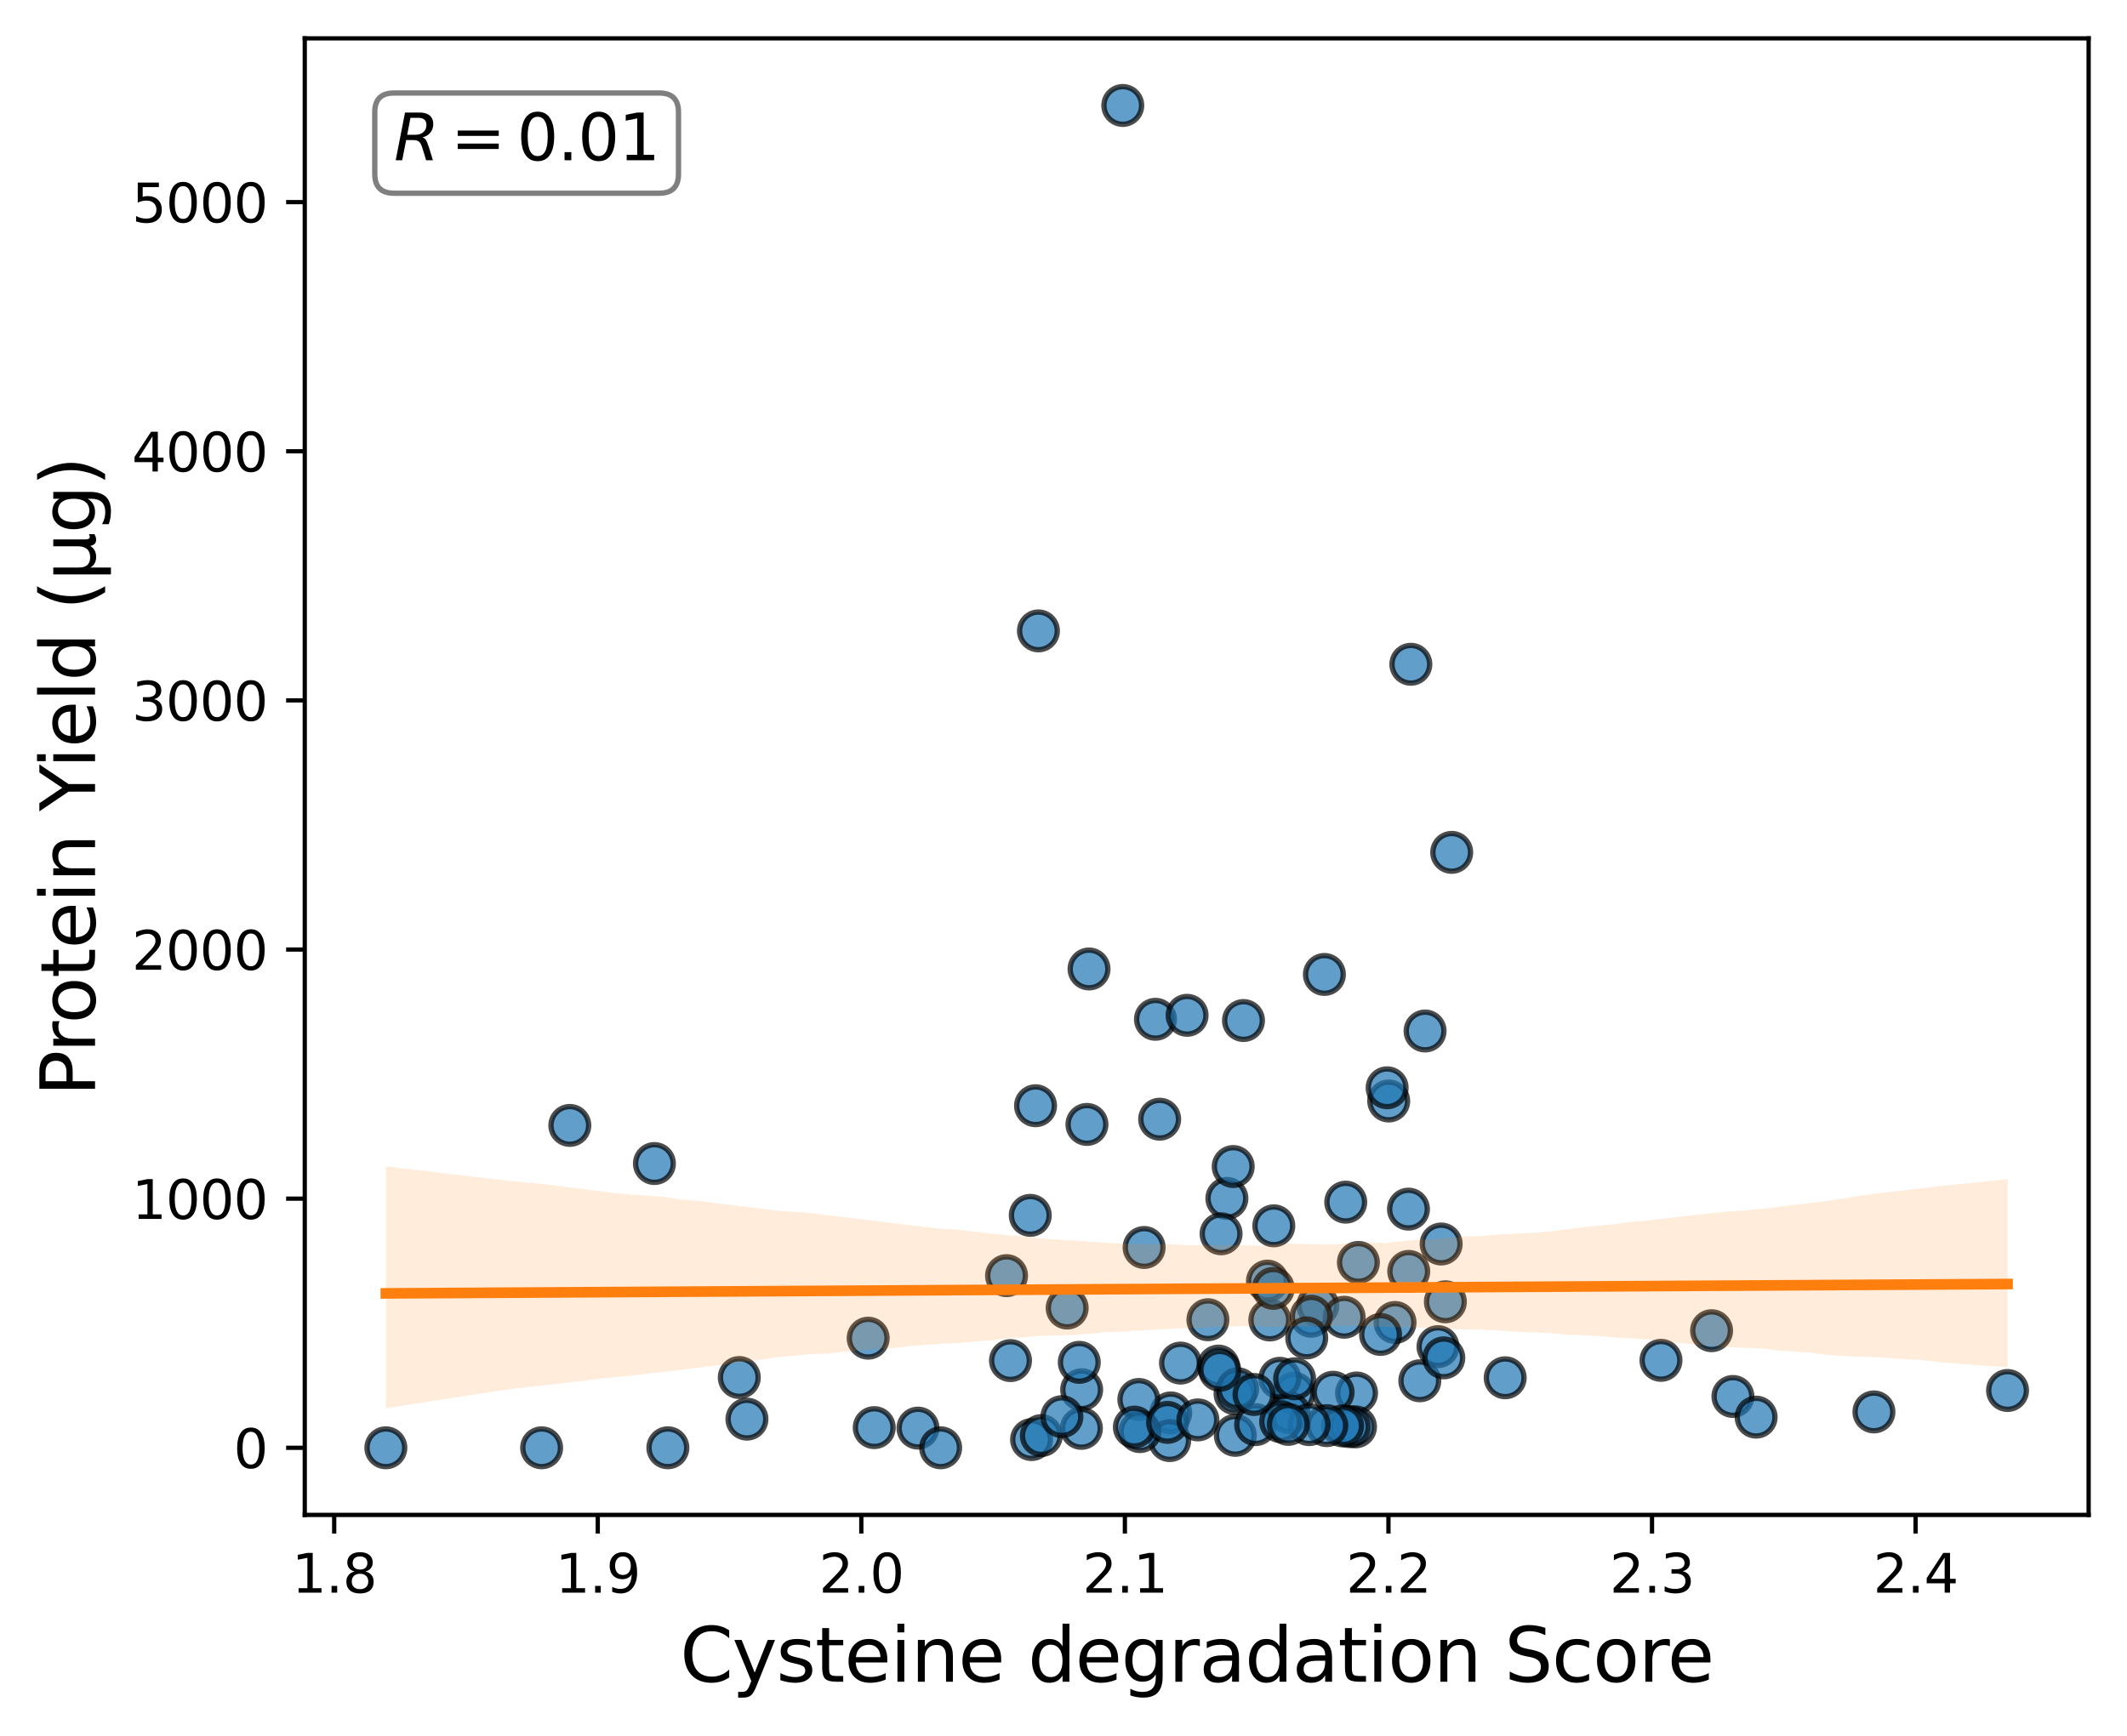 <?xml version="1.0" encoding="utf-8" standalone="no"?>
<!DOCTYPE svg PUBLIC "-//W3C//DTD SVG 1.1//EN"
  "http://www.w3.org/Graphics/SVG/1.1/DTD/svg11.dtd">
<svg xmlns:xlink="http://www.w3.org/1999/xlink" width="399.199pt" height="325.827pt" viewBox="0 0 399.199 325.827" xmlns="http://www.w3.org/2000/svg" version="1.1">
 <defs>
  <style type="text/css">*{stroke-linejoin: round; stroke-linecap: butt}</style>
 </defs>
 <g id="figure_1">
  <g id="patch_1">
   <path d="M 0 325.827 
L 399.199 325.827 
L 399.199 0 
L 0 0 
z
" style="fill: #ffffff"/>
  </g>
  <g id="axes_1">
   <g id="patch_2">
    <path d="M 57.199 284.4 
L 391.999 284.4 
L 391.999 7.2 
L 57.199 7.2 
z
" style="fill: #ffffff"/>
   </g>
   <g id="PathCollection_1">
    <defs>
     <path id="m99f995ecbc" d="M 0 3.536 
C 0.938 3.536 1.837 3.163 2.5 2.5 
C 3.163 1.837 3.536 0.938 3.536 0 
C 3.536 -0.938 3.163 -1.837 2.5 -2.5 
C 1.837 -3.163 0.938 -3.536 0 -3.536 
C -0.938 -3.536 -1.837 -3.163 -2.5 -2.5 
C -3.163 -1.837 -3.536 -0.938 -3.536 0 
C -3.536 0.938 -3.163 1.837 -2.5 2.5 
C -1.837 3.163 -0.938 3.536 0 3.536 
z
" style="stroke: #000000; stroke-opacity: 0.7"/>
    </defs>
    <g clip-path="url(#p0e38a56683)">
     <use xlink:href="#m99f995ecbc" x="188.91" y="239.482" style="fill: #1f77b4; fill-opacity: 0.7; stroke: #000000; stroke-opacity: 0.7"/>
     <use xlink:href="#m99f995ecbc" x="231.797" y="261.651" style="fill: #1f77b4; fill-opacity: 0.7; stroke: #000000; stroke-opacity: 0.7"/>
     <use xlink:href="#m99f995ecbc" x="264.395" y="238.686" style="fill: #1f77b4; fill-opacity: 0.7; stroke: #000000; stroke-opacity: 0.7"/>
     <use xlink:href="#m99f995ecbc" x="325.238" y="262.165" style="fill: #1f77b4; fill-opacity: 0.7; stroke: #000000; stroke-opacity: 0.7"/>
     <use xlink:href="#m99f995ecbc" x="261.822" y="248.274" style="fill: #1f77b4; fill-opacity: 0.7; stroke: #000000; stroke-opacity: 0.7"/>
     <use xlink:href="#m99f995ecbc" x="252.572" y="225.684" style="fill: #1f77b4; fill-opacity: 0.7; stroke: #000000; stroke-opacity: 0.7"/>
     <use xlink:href="#m99f995ecbc" x="266.472" y="259.219" style="fill: #1f77b4; fill-opacity: 0.7; stroke: #000000; stroke-opacity: 0.7"/>
     <use xlink:href="#m99f995ecbc" x="264.345" y="226.994" style="fill: #1f77b4; fill-opacity: 0.7; stroke: #000000; stroke-opacity: 0.7"/>
     <use xlink:href="#m99f995ecbc" x="282.499" y="258.657" style="fill: #1f77b4; fill-opacity: 0.7; stroke: #000000; stroke-opacity: 0.7"/>
     <use xlink:href="#m99f995ecbc" x="200.287" y="245.562" style="fill: #1f77b4; fill-opacity: 0.7; stroke: #000000; stroke-opacity: 0.7"/>
     <use xlink:href="#m99f995ecbc" x="242.877" y="261.557" style="fill: #1f77b4; fill-opacity: 0.7; stroke: #000000; stroke-opacity: 0.7"/>
     <use xlink:href="#m99f995ecbc" x="351.702" y="265.065" style="fill: #1f77b4; fill-opacity: 0.7; stroke: #000000; stroke-opacity: 0.7"/>
     <use xlink:href="#m99f995ecbc" x="122.823" y="218.435" style="fill: #1f77b4; fill-opacity: 0.7; stroke: #000000; stroke-opacity: 0.7"/>
     <use xlink:href="#m99f995ecbc" x="239.068" y="230.127" style="fill: #1f77b4; fill-opacity: 0.7; stroke: #000000; stroke-opacity: 0.7"/>
     <use xlink:href="#m99f995ecbc" x="203.008" y="260.902" style="fill: #1f77b4; fill-opacity: 0.7; stroke: #000000; stroke-opacity: 0.7"/>
     <use xlink:href="#m99f995ecbc" x="238.326" y="247.807" style="fill: #1f77b4; fill-opacity: 0.7; stroke: #000000; stroke-opacity: 0.7"/>
     <use xlink:href="#m99f995ecbc" x="376.781" y="261.043" style="fill: #1f77b4; fill-opacity: 0.7; stroke: #000000; stroke-opacity: 0.7"/>
     <use xlink:href="#m99f995ecbc" x="241.937" y="265.205" style="fill: #1f77b4; fill-opacity: 0.7; stroke: #000000; stroke-opacity: 0.7"/>
     <use xlink:href="#m99f995ecbc" x="254.6" y="261.51" style="fill: #1f77b4; fill-opacity: 0.7; stroke: #000000; stroke-opacity: 0.7"/>
     <use xlink:href="#m99f995ecbc" x="226.702" y="247.76" style="fill: #1f77b4; fill-opacity: 0.7; stroke: #000000; stroke-opacity: 0.7"/>
     <use xlink:href="#m99f995ecbc" x="237.881" y="240.51" style="fill: #1f77b4; fill-opacity: 0.7; stroke: #000000; stroke-opacity: 0.7"/>
     <use xlink:href="#m99f995ecbc" x="254.947" y="237.003" style="fill: #1f77b4; fill-opacity: 0.7; stroke: #000000; stroke-opacity: 0.7"/>
     <use xlink:href="#m99f995ecbc" x="230.263" y="224.983" style="fill: #1f77b4; fill-opacity: 0.7; stroke: #000000; stroke-opacity: 0.7"/>
     <use xlink:href="#m99f995ecbc" x="221.557" y="255.898" style="fill: #1f77b4; fill-opacity: 0.7; stroke: #000000; stroke-opacity: 0.7"/>
     <use xlink:href="#m99f995ecbc" x="250.198" y="261.37" style="fill: #1f77b4; fill-opacity: 0.7; stroke: #000000; stroke-opacity: 0.7"/>
     <use xlink:href="#m99f995ecbc" x="238.969" y="241.867" style="fill: #1f77b4; fill-opacity: 0.7; stroke: #000000; stroke-opacity: 0.7"/>
     <use xlink:href="#m99f995ecbc" x="240.206" y="258.751" style="fill: #1f77b4; fill-opacity: 0.7; stroke: #000000; stroke-opacity: 0.7"/>
     <use xlink:href="#m99f995ecbc" x="219.727" y="265.252" style="fill: #1f77b4; fill-opacity: 0.7; stroke: #000000; stroke-opacity: 0.7"/>
     <use xlink:href="#m99f995ecbc" x="228.68" y="256.459" style="fill: #1f77b4; fill-opacity: 0.7; stroke: #000000; stroke-opacity: 0.7"/>
     <use xlink:href="#m99f995ecbc" x="271.27" y="244.392" style="fill: #1f77b4; fill-opacity: 0.7; stroke: #000000; stroke-opacity: 0.7"/>
     <use xlink:href="#m99f995ecbc" x="269.885" y="252.811" style="fill: #1f77b4; fill-opacity: 0.7; stroke: #000000; stroke-opacity: 0.7"/>
     <use xlink:href="#m99f995ecbc" x="247.329" y="245.094" style="fill: #1f77b4; fill-opacity: 0.7; stroke: #000000; stroke-opacity: 0.7"/>
     <use xlink:href="#m99f995ecbc" x="189.652" y="255.43" style="fill: #1f77b4; fill-opacity: 0.7; stroke: #000000; stroke-opacity: 0.7"/>
     <use xlink:href="#m99f995ecbc" x="214.731" y="234.196" style="fill: #1f77b4; fill-opacity: 0.7; stroke: #000000; stroke-opacity: 0.7"/>
     <use xlink:href="#m99f995ecbc" x="213.742" y="262.727" style="fill: #1f77b4; fill-opacity: 0.7; stroke: #000000; stroke-opacity: 0.7"/>
     <use xlink:href="#m99f995ecbc" x="231.45" y="218.996" style="fill: #1f77b4; fill-opacity: 0.7; stroke: #000000; stroke-opacity: 0.7"/>
     <use xlink:href="#m99f995ecbc" x="252.276" y="247.292" style="fill: #1f77b4; fill-opacity: 0.7; stroke: #000000; stroke-opacity: 0.7"/>
     <use xlink:href="#m99f995ecbc" x="204.393" y="181.907" style="fill: #1f77b4; fill-opacity: 0.7; stroke: #000000; stroke-opacity: 0.7"/>
     <use xlink:href="#m99f995ecbc" x="272.458" y="160.018" style="fill: #1f77b4; fill-opacity: 0.7; stroke: #000000; stroke-opacity: 0.7"/>
     <use xlink:href="#m99f995ecbc" x="264.79" y="124.706" style="fill: #1f77b4; fill-opacity: 0.7; stroke: #000000; stroke-opacity: 0.7"/>
     <use xlink:href="#m99f995ecbc" x="194.895" y="118.439" style="fill: #1f77b4; fill-opacity: 0.7; stroke: #000000; stroke-opacity: 0.7"/>
     <use xlink:href="#m99f995ecbc" x="210.724" y="19.8" style="fill: #1f77b4; fill-opacity: 0.7; stroke: #000000; stroke-opacity: 0.7"/>
     <use xlink:href="#m99f995ecbc" x="217.649" y="210.11" style="fill: #1f77b4; fill-opacity: 0.7; stroke: #000000; stroke-opacity: 0.7"/>
     <use xlink:href="#m99f995ecbc" x="194.351" y="207.584" style="fill: #1f77b4; fill-opacity: 0.7; stroke: #000000; stroke-opacity: 0.7"/>
     <use xlink:href="#m99f995ecbc" x="260.635" y="206.695" style="fill: #1f77b4; fill-opacity: 0.7; stroke: #000000; stroke-opacity: 0.7"/>
     <use xlink:href="#m99f995ecbc" x="260.338" y="204.216" style="fill: #1f77b4; fill-opacity: 0.7; stroke: #000000; stroke-opacity: 0.7"/>
     <use xlink:href="#m99f995ecbc" x="267.462" y="193.553" style="fill: #1f77b4; fill-opacity: 0.7; stroke: #000000; stroke-opacity: 0.7"/>
     <use xlink:href="#m99f995ecbc" x="233.38" y="191.588" style="fill: #1f77b4; fill-opacity: 0.7; stroke: #000000; stroke-opacity: 0.7"/>
     <use xlink:href="#m99f995ecbc" x="216.858" y="191.355" style="fill: #1f77b4; fill-opacity: 0.7; stroke: #000000; stroke-opacity: 0.7"/>
     <use xlink:href="#m99f995ecbc" x="222.794" y="190.606" style="fill: #1f77b4; fill-opacity: 0.7; stroke: #000000; stroke-opacity: 0.7"/>
     <use xlink:href="#m99f995ecbc" x="106.945" y="211.279" style="fill: #1f77b4; fill-opacity: 0.7; stroke: #000000; stroke-opacity: 0.7"/>
     <use xlink:href="#m99f995ecbc" x="203.997" y="211.092" style="fill: #1f77b4; fill-opacity: 0.7; stroke: #000000; stroke-opacity: 0.7"/>
     <use xlink:href="#m99f995ecbc" x="219.529" y="270.444" style="fill: #1f77b4; fill-opacity: 0.7; stroke: #000000; stroke-opacity: 0.7"/>
     <use xlink:href="#m99f995ecbc" x="193.609" y="270.257" style="fill: #1f77b4; fill-opacity: 0.7; stroke: #000000; stroke-opacity: 0.7"/>
     <use xlink:href="#m99f995ecbc" x="195.439" y="269.508" style="fill: #1f77b4; fill-opacity: 0.7; stroke: #000000; stroke-opacity: 0.7"/>
     <use xlink:href="#m99f995ecbc" x="231.846" y="269.461" style="fill: #1f77b4; fill-opacity: 0.7; stroke: #000000; stroke-opacity: 0.7"/>
     <use xlink:href="#m99f995ecbc" x="213.939" y="268.76" style="fill: #1f77b4; fill-opacity: 0.7; stroke: #000000; stroke-opacity: 0.7"/>
     <use xlink:href="#m99f995ecbc" x="202.958" y="268.152" style="fill: #1f77b4; fill-opacity: 0.7; stroke: #000000; stroke-opacity: 0.7"/>
     <use xlink:href="#m99f995ecbc" x="172.289" y="268.105" style="fill: #1f77b4; fill-opacity: 0.7; stroke: #000000; stroke-opacity: 0.7"/>
     <use xlink:href="#m99f995ecbc" x="164.078" y="268.012" style="fill: #1f77b4; fill-opacity: 0.7; stroke: #000000; stroke-opacity: 0.7"/>
     <use xlink:href="#m99f995ecbc" x="212.901" y="267.918" style="fill: #1f77b4; fill-opacity: 0.7; stroke: #000000; stroke-opacity: 0.7"/>
     <use xlink:href="#m99f995ecbc" x="254.403" y="267.871" style="fill: #1f77b4; fill-opacity: 0.7; stroke: #000000; stroke-opacity: 0.7"/>
     <use xlink:href="#m99f995ecbc" x="253.265" y="267.824" style="fill: #1f77b4; fill-opacity: 0.7; stroke: #000000; stroke-opacity: 0.7"/>
     <use xlink:href="#m99f995ecbc" x="251.979" y="267.684" style="fill: #1f77b4; fill-opacity: 0.7; stroke: #000000; stroke-opacity: 0.7"/>
     <use xlink:href="#m99f995ecbc" x="249.011" y="267.637" style="fill: #1f77b4; fill-opacity: 0.7; stroke: #000000; stroke-opacity: 0.7"/>
     <use xlink:href="#m99f995ecbc" x="235.655" y="267.45" style="fill: #1f77b4; fill-opacity: 0.7; stroke: #000000; stroke-opacity: 0.7"/>
     <use xlink:href="#m99f995ecbc" x="245.697" y="267.45" style="fill: #1f77b4; fill-opacity: 0.7; stroke: #000000; stroke-opacity: 0.7"/>
     <use xlink:href="#m99f995ecbc" x="219.133" y="267.029" style="fill: #1f77b4; fill-opacity: 0.7; stroke: #000000; stroke-opacity: 0.7"/>
     <use xlink:href="#m99f995ecbc" x="240.354" y="266.889" style="fill: #1f77b4; fill-opacity: 0.7; stroke: #000000; stroke-opacity: 0.7"/>
     <use xlink:href="#m99f995ecbc" x="224.822" y="266.562" style="fill: #1f77b4; fill-opacity: 0.7; stroke: #000000; stroke-opacity: 0.7"/>
     <use xlink:href="#m99f995ecbc" x="140.186" y="266.421" style="fill: #1f77b4; fill-opacity: 0.7; stroke: #000000; stroke-opacity: 0.7"/>
     <use xlink:href="#m99f995ecbc" x="270.974" y="254.916" style="fill: #1f77b4; fill-opacity: 0.7; stroke: #000000; stroke-opacity: 0.7"/>
     <use xlink:href="#m99f995ecbc" x="270.479" y="233.542" style="fill: #1f77b4; fill-opacity: 0.7; stroke: #000000; stroke-opacity: 0.7"/>
     <use xlink:href="#m99f995ecbc" x="232.291" y="260.715" style="fill: #1f77b4; fill-opacity: 0.7; stroke: #000000; stroke-opacity: 0.7"/>
     <use xlink:href="#m99f995ecbc" x="248.566" y="182.936" style="fill: #1f77b4; fill-opacity: 0.7; stroke: #000000; stroke-opacity: 0.7"/>
     <use xlink:href="#m99f995ecbc" x="199.298" y="265.954" style="fill: #1f77b4; fill-opacity: 0.7; stroke: #000000; stroke-opacity: 0.7"/>
     <use xlink:href="#m99f995ecbc" x="138.751" y="258.611" style="fill: #1f77b4; fill-opacity: 0.7; stroke: #000000; stroke-opacity: 0.7"/>
     <use xlink:href="#m99f995ecbc" x="246.092" y="247.105" style="fill: #1f77b4; fill-opacity: 0.7; stroke: #000000; stroke-opacity: 0.7"/>
     <use xlink:href="#m99f995ecbc" x="228.928" y="257.254" style="fill: #1f77b4; fill-opacity: 0.7; stroke: #000000; stroke-opacity: 0.7"/>
     <use xlink:href="#m99f995ecbc" x="202.562" y="255.758" style="fill: #1f77b4; fill-opacity: 0.7; stroke: #000000; stroke-opacity: 0.7"/>
     <use xlink:href="#m99f995ecbc" x="229.175" y="231.624" style="fill: #1f77b4; fill-opacity: 0.7; stroke: #000000; stroke-opacity: 0.7"/>
     <use xlink:href="#m99f995ecbc" x="329.591" y="266.047" style="fill: #1f77b4; fill-opacity: 0.7; stroke: #000000; stroke-opacity: 0.7"/>
     <use xlink:href="#m99f995ecbc" x="311.734" y="255.384" style="fill: #1f77b4; fill-opacity: 0.7; stroke: #000000; stroke-opacity: 0.7"/>
     <use xlink:href="#m99f995ecbc" x="162.94" y="251.221" style="fill: #1f77b4; fill-opacity: 0.7; stroke: #000000; stroke-opacity: 0.7"/>
     <use xlink:href="#m99f995ecbc" x="235.358" y="261.791" style="fill: #1f77b4; fill-opacity: 0.7; stroke: #000000; stroke-opacity: 0.7"/>
     <use xlink:href="#m99f995ecbc" x="245.251" y="251.174" style="fill: #1f77b4; fill-opacity: 0.7; stroke: #000000; stroke-opacity: 0.7"/>
     <use xlink:href="#m99f995ecbc" x="321.231" y="249.818" style="fill: #1f77b4; fill-opacity: 0.7; stroke: #000000; stroke-opacity: 0.7"/>
     <use xlink:href="#m99f995ecbc" x="242.976" y="258.845" style="fill: #1f77b4; fill-opacity: 0.7; stroke: #000000; stroke-opacity: 0.7"/>
     <use xlink:href="#m99f995ecbc" x="259.102" y="250.519" style="fill: #1f77b4; fill-opacity: 0.7; stroke: #000000; stroke-opacity: 0.7"/>
     <use xlink:href="#m99f995ecbc" x="241.789" y="267.404" style="fill: #1f77b4; fill-opacity: 0.7; stroke: #000000; stroke-opacity: 0.7"/>
     <use xlink:href="#m99f995ecbc" x="193.362" y="228.163" style="fill: #1f77b4; fill-opacity: 0.7; stroke: #000000; stroke-opacity: 0.7"/>
     <use xlink:href="#m99f995ecbc" x="176.543" y="271.8" style="fill: #1f77b4; fill-opacity: 0.7; stroke: #000000; stroke-opacity: 0.7"/>
     <use xlink:href="#m99f995ecbc" x="101.652" y="271.8" style="fill: #1f77b4; fill-opacity: 0.7; stroke: #000000; stroke-opacity: 0.7"/>
     <use xlink:href="#m99f995ecbc" x="125.346" y="271.8" style="fill: #1f77b4; fill-opacity: 0.7; stroke: #000000; stroke-opacity: 0.7"/>
     <use xlink:href="#m99f995ecbc" x="72.418" y="271.8" style="fill: #1f77b4; fill-opacity: 0.7; stroke: #000000; stroke-opacity: 0.7"/>
    </g>
   </g>
   <g id="PolyCollection_1">
    <path d="M 72.418 218.957 
L 72.418 264.38 
L 75.492 263.905 
L 78.566 263.427 
L 81.641 262.949 
L 84.715 262.471 
L 87.789 261.993 
L 90.864 261.515 
L 93.938 261.037 
L 97.013 260.623 
L 100.087 260.279 
L 103.161 259.936 
L 106.236 259.59 
L 109.31 259.243 
L 112.384 258.854 
L 115.459 258.554 
L 118.533 258.214 
L 121.608 257.873 
L 124.682 257.53 
L 127.756 257.182 
L 130.831 256.776 
L 133.905 256.42 
L 136.98 256.004 
L 140.054 255.587 
L 143.128 255.208 
L 146.203 254.777 
L 149.277 254.477 
L 152.351 254.207 
L 155.426 254.102 
L 158.5 253.77 
L 161.575 253.478 
L 164.649 253.257 
L 167.723 253.043 
L 170.798 252.709 
L 173.872 252.448 
L 176.946 252.255 
L 180.021 252.115 
L 183.095 251.845 
L 186.17 251.6 
L 189.244 251.244 
L 192.318 251.046 
L 195.393 250.768 
L 198.467 250.71 
L 201.542 250.622 
L 204.616 250.366 
L 207.69 250.089 
L 210.765 249.978 
L 213.839 249.773 
L 216.913 249.622 
L 219.988 249.468 
L 223.062 249.316 
L 226.137 249.217 
L 229.211 249.071 
L 232.285 248.976 
L 235.36 248.965 
L 238.434 249.117 
L 241.508 249.012 
L 244.583 248.99 
L 247.657 249.021 
L 250.732 248.907 
L 253.806 248.895 
L 256.88 248.977 
L 259.955 249.093 
L 263.029 249.173 
L 266.104 249.233 
L 269.178 249.349 
L 272.252 249.49 
L 275.327 249.607 
L 278.401 249.638 
L 281.475 249.767 
L 284.55 250.004 
L 287.624 250.135 
L 290.699 250.253 
L 293.773 250.522 
L 296.847 250.646 
L 299.922 250.818 
L 302.996 251.083 
L 306.07 251.228 
L 309.145 251.471 
L 312.219 251.795 
L 315.294 252.116 
L 318.368 252.443 
L 321.442 252.709 
L 324.517 252.913 
L 327.591 253.03 
L 330.665 253.148 
L 333.74 253.527 
L 336.814 253.744 
L 339.889 253.954 
L 342.963 254.359 
L 346.037 254.57 
L 349.112 254.718 
L 352.186 254.793 
L 355.261 255.011 
L 358.335 255.211 
L 361.409 255.401 
L 364.484 255.752 
L 367.558 256.021 
L 370.632 256.253 
L 373.707 256.465 
L 376.781 256.677 
L 376.781 221.373 
L 376.781 221.373 
L 373.707 221.695 
L 370.632 222.02 
L 367.558 222.317 
L 364.484 222.631 
L 361.409 222.991 
L 358.335 223.351 
L 355.261 223.711 
L 352.186 224.075 
L 349.112 224.468 
L 346.037 224.985 
L 342.963 225.446 
L 339.889 225.822 
L 336.814 226.197 
L 333.74 226.573 
L 330.665 226.927 
L 327.591 227.226 
L 324.517 227.423 
L 321.442 227.768 
L 318.368 228.051 
L 315.294 228.414 
L 312.219 228.777 
L 309.145 229.139 
L 306.07 229.377 
L 302.996 229.831 
L 299.922 230.125 
L 296.847 230.418 
L 293.773 230.817 
L 290.699 231.199 
L 287.624 231.45 
L 284.55 231.585 
L 281.475 231.763 
L 278.401 232.002 
L 275.327 232.129 
L 272.252 232.32 
L 269.178 232.631 
L 266.104 232.729 
L 263.029 233.049 
L 259.955 233.364 
L 256.88 233.24 
L 253.806 233.346 
L 250.732 233.613 
L 247.657 233.634 
L 244.583 233.547 
L 241.508 233.458 
L 238.434 233.774 
L 235.36 233.868 
L 232.285 233.743 
L 229.211 233.78 
L 226.137 233.736 
L 223.062 233.792 
L 219.988 233.609 
L 216.913 233.599 
L 213.839 233.551 
L 210.765 233.502 
L 207.69 233.314 
L 204.616 233.128 
L 201.542 232.868 
L 198.467 232.723 
L 195.393 232.509 
L 192.318 232.164 
L 189.244 231.901 
L 186.17 231.612 
L 183.095 231.265 
L 180.021 230.872 
L 176.946 230.68 
L 173.872 230.37 
L 170.798 230.021 
L 167.723 229.644 
L 164.649 229.265 
L 161.575 228.89 
L 158.5 228.515 
L 155.426 228.141 
L 152.351 227.769 
L 149.277 227.525 
L 146.203 227.327 
L 143.128 226.952 
L 140.054 226.573 
L 136.98 226.193 
L 133.905 225.814 
L 130.831 225.44 
L 127.756 225.197 
L 124.682 224.706 
L 121.608 224.471 
L 118.533 224.261 
L 115.459 223.994 
L 112.384 223.603 
L 109.31 223.214 
L 106.236 222.825 
L 103.161 222.436 
L 100.087 222.109 
L 97.013 221.835 
L 93.938 221.512 
L 90.864 221.146 
L 87.789 220.781 
L 84.715 220.416 
L 81.641 220.05 
L 78.566 219.685 
L 75.492 219.321 
L 72.418 218.957 
z
" clip-path="url(#p0e38a56683)" style="fill: #ff7f0e; fill-opacity: 0.15"/>
   </g>
   <g id="matplotlib.axis_1">
    <g id="xtick_1">
     <g id="line2d_1">
      <defs>
       <path id="m7faac25dd3" d="M 0 0 
L 0 3.5 
" style="stroke: #000000; stroke-width: 0.8"/>
      </defs>
      <g>
       <use xlink:href="#m7faac25dd3" x="62.722" y="284.4" style="stroke: #000000; stroke-width: 0.8"/>
      </g>
     </g>
     <g id="text_1">
      <!-- 1.8 -->
      <g transform="translate(54.771 298.998) scale(0.1 -0.1)">
       <defs>
        <path id="DejaVuSans-31" d="M 794 531 
L 1825 531 
L 1825 4091 
L 703 3866 
L 703 4441 
L 1819 4666 
L 2450 4666 
L 2450 531 
L 3481 531 
L 3481 0 
L 794 0 
L 794 531 
z
" transform="scale(0.016)"/>
        <path id="DejaVuSans-2e" d="M 684 794 
L 1344 794 
L 1344 0 
L 684 0 
L 684 794 
z
" transform="scale(0.016)"/>
        <path id="DejaVuSans-38" d="M 2034 2216 
Q 1584 2216 1326 1975 
Q 1069 1734 1069 1313 
Q 1069 891 1326 650 
Q 1584 409 2034 409 
Q 2484 409 2743 651 
Q 3003 894 3003 1313 
Q 3003 1734 2745 1975 
Q 2488 2216 2034 2216 
z
M 1403 2484 
Q 997 2584 770 2862 
Q 544 3141 544 3541 
Q 544 4100 942 4425 
Q 1341 4750 2034 4750 
Q 2731 4750 3128 4425 
Q 3525 4100 3525 3541 
Q 3525 3141 3298 2862 
Q 3072 2584 2669 2484 
Q 3125 2378 3379 2068 
Q 3634 1759 3634 1313 
Q 3634 634 3220 271 
Q 2806 -91 2034 -91 
Q 1263 -91 848 271 
Q 434 634 434 1313 
Q 434 1759 690 2068 
Q 947 2378 1403 2484 
z
M 1172 3481 
Q 1172 3119 1398 2916 
Q 1625 2713 2034 2713 
Q 2441 2713 2670 2916 
Q 2900 3119 2900 3481 
Q 2900 3844 2670 4047 
Q 2441 4250 2034 4250 
Q 1625 4250 1398 4047 
Q 1172 3844 1172 3481 
z
" transform="scale(0.016)"/>
       </defs>
       <use xlink:href="#DejaVuSans-31"/>
       <use xlink:href="#DejaVuSans-2e" x="63.623"/>
       <use xlink:href="#DejaVuSans-38" x="95.41"/>
      </g>
     </g>
    </g>
    <g id="xtick_2">
     <g id="line2d_2">
      <g>
       <use xlink:href="#m7faac25dd3" x="112.188" y="284.4" style="stroke: #000000; stroke-width: 0.8"/>
      </g>
     </g>
     <g id="text_2">
      <!-- 1.9 -->
      <g transform="translate(104.237 298.998) scale(0.1 -0.1)">
       <defs>
        <path id="DejaVuSans-39" d="M 703 97 
L 703 672 
Q 941 559 1184 500 
Q 1428 441 1663 441 
Q 2288 441 2617 861 
Q 2947 1281 2994 2138 
Q 2813 1869 2534 1725 
Q 2256 1581 1919 1581 
Q 1219 1581 811 2004 
Q 403 2428 403 3163 
Q 403 3881 828 4315 
Q 1253 4750 1959 4750 
Q 2769 4750 3195 4129 
Q 3622 3509 3622 2328 
Q 3622 1225 3098 567 
Q 2575 -91 1691 -91 
Q 1453 -91 1209 -44 
Q 966 3 703 97 
z
M 1959 2075 
Q 2384 2075 2632 2365 
Q 2881 2656 2881 3163 
Q 2881 3666 2632 3958 
Q 2384 4250 1959 4250 
Q 1534 4250 1286 3958 
Q 1038 3666 1038 3163 
Q 1038 2656 1286 2365 
Q 1534 2075 1959 2075 
z
" transform="scale(0.016)"/>
       </defs>
       <use xlink:href="#DejaVuSans-31"/>
       <use xlink:href="#DejaVuSans-2e" x="63.623"/>
       <use xlink:href="#DejaVuSans-39" x="95.41"/>
      </g>
     </g>
    </g>
    <g id="xtick_3">
     <g id="line2d_3">
      <g>
       <use xlink:href="#m7faac25dd3" x="161.654" y="284.4" style="stroke: #000000; stroke-width: 0.8"/>
      </g>
     </g>
     <g id="text_3">
      <!-- 2.0 -->
      <g transform="translate(153.702 298.998) scale(0.1 -0.1)">
       <defs>
        <path id="DejaVuSans-32" d="M 1228 531 
L 3431 531 
L 3431 0 
L 469 0 
L 469 531 
Q 828 903 1448 1529 
Q 2069 2156 2228 2338 
Q 2531 2678 2651 2914 
Q 2772 3150 2772 3378 
Q 2772 3750 2511 3984 
Q 2250 4219 1831 4219 
Q 1534 4219 1204 4116 
Q 875 4013 500 3803 
L 500 4441 
Q 881 4594 1212 4672 
Q 1544 4750 1819 4750 
Q 2544 4750 2975 4387 
Q 3406 4025 3406 3419 
Q 3406 3131 3298 2873 
Q 3191 2616 2906 2266 
Q 2828 2175 2409 1742 
Q 1991 1309 1228 531 
z
" transform="scale(0.016)"/>
        <path id="DejaVuSans-30" d="M 2034 4250 
Q 1547 4250 1301 3770 
Q 1056 3291 1056 2328 
Q 1056 1369 1301 889 
Q 1547 409 2034 409 
Q 2525 409 2770 889 
Q 3016 1369 3016 2328 
Q 3016 3291 2770 3770 
Q 2525 4250 2034 4250 
z
M 2034 4750 
Q 2819 4750 3233 4129 
Q 3647 3509 3647 2328 
Q 3647 1150 3233 529 
Q 2819 -91 2034 -91 
Q 1250 -91 836 529 
Q 422 1150 422 2328 
Q 422 3509 836 4129 
Q 1250 4750 2034 4750 
z
" transform="scale(0.016)"/>
       </defs>
       <use xlink:href="#DejaVuSans-32"/>
       <use xlink:href="#DejaVuSans-2e" x="63.623"/>
       <use xlink:href="#DejaVuSans-30" x="95.41"/>
      </g>
     </g>
    </g>
    <g id="xtick_4">
     <g id="line2d_4">
      <g>
       <use xlink:href="#m7faac25dd3" x="211.12" y="284.4" style="stroke: #000000; stroke-width: 0.8"/>
      </g>
     </g>
     <g id="text_4">
      <!-- 2.1 -->
      <g transform="translate(203.168 298.998) scale(0.1 -0.1)">
       <use xlink:href="#DejaVuSans-32"/>
       <use xlink:href="#DejaVuSans-2e" x="63.623"/>
       <use xlink:href="#DejaVuSans-31" x="95.41"/>
      </g>
     </g>
    </g>
    <g id="xtick_5">
     <g id="line2d_5">
      <g>
       <use xlink:href="#m7faac25dd3" x="260.586" y="284.4" style="stroke: #000000; stroke-width: 0.8"/>
      </g>
     </g>
     <g id="text_5">
      <!-- 2.2 -->
      <g transform="translate(252.634 298.998) scale(0.1 -0.1)">
       <use xlink:href="#DejaVuSans-32"/>
       <use xlink:href="#DejaVuSans-2e" x="63.623"/>
       <use xlink:href="#DejaVuSans-32" x="95.41"/>
      </g>
     </g>
    </g>
    <g id="xtick_6">
     <g id="line2d_6">
      <g>
       <use xlink:href="#m7faac25dd3" x="310.052" y="284.4" style="stroke: #000000; stroke-width: 0.8"/>
      </g>
     </g>
     <g id="text_6">
      <!-- 2.3 -->
      <g transform="translate(302.1 298.998) scale(0.1 -0.1)">
       <defs>
        <path id="DejaVuSans-33" d="M 2597 2516 
Q 3050 2419 3304 2112 
Q 3559 1806 3559 1356 
Q 3559 666 3084 287 
Q 2609 -91 1734 -91 
Q 1441 -91 1130 -33 
Q 819 25 488 141 
L 488 750 
Q 750 597 1062 519 
Q 1375 441 1716 441 
Q 2309 441 2620 675 
Q 2931 909 2931 1356 
Q 2931 1769 2642 2001 
Q 2353 2234 1838 2234 
L 1294 2234 
L 1294 2753 
L 1863 2753 
Q 2328 2753 2575 2939 
Q 2822 3125 2822 3475 
Q 2822 3834 2567 4026 
Q 2313 4219 1838 4219 
Q 1578 4219 1281 4162 
Q 984 4106 628 3988 
L 628 4550 
Q 988 4650 1302 4700 
Q 1616 4750 1894 4750 
Q 2613 4750 3031 4423 
Q 3450 4097 3450 3541 
Q 3450 3153 3228 2886 
Q 3006 2619 2597 2516 
z
" transform="scale(0.016)"/>
       </defs>
       <use xlink:href="#DejaVuSans-32"/>
       <use xlink:href="#DejaVuSans-2e" x="63.623"/>
       <use xlink:href="#DejaVuSans-33" x="95.41"/>
      </g>
     </g>
    </g>
    <g id="xtick_7">
     <g id="line2d_7">
      <g>
       <use xlink:href="#m7faac25dd3" x="359.518" y="284.4" style="stroke: #000000; stroke-width: 0.8"/>
      </g>
     </g>
     <g id="text_7">
      <!-- 2.4 -->
      <g transform="translate(351.566 298.998) scale(0.1 -0.1)">
       <defs>
        <path id="DejaVuSans-34" d="M 2419 4116 
L 825 1625 
L 2419 1625 
L 2419 4116 
z
M 2253 4666 
L 3047 4666 
L 3047 1625 
L 3713 1625 
L 3713 1100 
L 3047 1100 
L 3047 0 
L 2419 0 
L 2419 1100 
L 313 1100 
L 313 1709 
L 2253 4666 
z
" transform="scale(0.016)"/>
       </defs>
       <use xlink:href="#DejaVuSans-32"/>
       <use xlink:href="#DejaVuSans-2e" x="63.623"/>
       <use xlink:href="#DejaVuSans-34" x="95.41"/>
      </g>
     </g>
    </g>
    <g id="text_8">
     <!-- Cysteine degradation Score -->
     <g transform="translate(127.625 315.716) scale(0.14 -0.14)">
      <defs>
       <path id="DejaVuSans-43" d="M 4122 4306 
L 4122 3641 
Q 3803 3938 3442 4084 
Q 3081 4231 2675 4231 
Q 1875 4231 1450 3742 
Q 1025 3253 1025 2328 
Q 1025 1406 1450 917 
Q 1875 428 2675 428 
Q 3081 428 3442 575 
Q 3803 722 4122 1019 
L 4122 359 
Q 3791 134 3420 21 
Q 3050 -91 2638 -91 
Q 1578 -91 968 557 
Q 359 1206 359 2328 
Q 359 3453 968 4101 
Q 1578 4750 2638 4750 
Q 3056 4750 3426 4639 
Q 3797 4528 4122 4306 
z
" transform="scale(0.016)"/>
       <path id="DejaVuSans-79" d="M 2059 -325 
Q 1816 -950 1584 -1140 
Q 1353 -1331 966 -1331 
L 506 -1331 
L 506 -850 
L 844 -850 
Q 1081 -850 1212 -737 
Q 1344 -625 1503 -206 
L 1606 56 
L 191 3500 
L 800 3500 
L 1894 763 
L 2988 3500 
L 3597 3500 
L 2059 -325 
z
" transform="scale(0.016)"/>
       <path id="DejaVuSans-73" d="M 2834 3397 
L 2834 2853 
Q 2591 2978 2328 3040 
Q 2066 3103 1784 3103 
Q 1356 3103 1142 2972 
Q 928 2841 928 2578 
Q 928 2378 1081 2264 
Q 1234 2150 1697 2047 
L 1894 2003 
Q 2506 1872 2764 1633 
Q 3022 1394 3022 966 
Q 3022 478 2636 193 
Q 2250 -91 1575 -91 
Q 1294 -91 989 -36 
Q 684 19 347 128 
L 347 722 
Q 666 556 975 473 
Q 1284 391 1588 391 
Q 1994 391 2212 530 
Q 2431 669 2431 922 
Q 2431 1156 2273 1281 
Q 2116 1406 1581 1522 
L 1381 1569 
Q 847 1681 609 1914 
Q 372 2147 372 2553 
Q 372 3047 722 3315 
Q 1072 3584 1716 3584 
Q 2034 3584 2315 3537 
Q 2597 3491 2834 3397 
z
" transform="scale(0.016)"/>
       <path id="DejaVuSans-74" d="M 1172 4494 
L 1172 3500 
L 2356 3500 
L 2356 3053 
L 1172 3053 
L 1172 1153 
Q 1172 725 1289 603 
Q 1406 481 1766 481 
L 2356 481 
L 2356 0 
L 1766 0 
Q 1100 0 847 248 
Q 594 497 594 1153 
L 594 3053 
L 172 3053 
L 172 3500 
L 594 3500 
L 594 4494 
L 1172 4494 
z
" transform="scale(0.016)"/>
       <path id="DejaVuSans-65" d="M 3597 1894 
L 3597 1613 
L 953 1613 
Q 991 1019 1311 708 
Q 1631 397 2203 397 
Q 2534 397 2845 478 
Q 3156 559 3463 722 
L 3463 178 
Q 3153 47 2828 -22 
Q 2503 -91 2169 -91 
Q 1331 -91 842 396 
Q 353 884 353 1716 
Q 353 2575 817 3079 
Q 1281 3584 2069 3584 
Q 2775 3584 3186 3129 
Q 3597 2675 3597 1894 
z
M 3022 2063 
Q 3016 2534 2758 2815 
Q 2500 3097 2075 3097 
Q 1594 3097 1305 2825 
Q 1016 2553 972 2059 
L 3022 2063 
z
" transform="scale(0.016)"/>
       <path id="DejaVuSans-69" d="M 603 3500 
L 1178 3500 
L 1178 0 
L 603 0 
L 603 3500 
z
M 603 4863 
L 1178 4863 
L 1178 4134 
L 603 4134 
L 603 4863 
z
" transform="scale(0.016)"/>
       <path id="DejaVuSans-6e" d="M 3513 2113 
L 3513 0 
L 2938 0 
L 2938 2094 
Q 2938 2591 2744 2837 
Q 2550 3084 2163 3084 
Q 1697 3084 1428 2787 
Q 1159 2491 1159 1978 
L 1159 0 
L 581 0 
L 581 3500 
L 1159 3500 
L 1159 2956 
Q 1366 3272 1645 3428 
Q 1925 3584 2291 3584 
Q 2894 3584 3203 3211 
Q 3513 2838 3513 2113 
z
" transform="scale(0.016)"/>
       <path id="DejaVuSans-20" transform="scale(0.016)"/>
       <path id="DejaVuSans-64" d="M 2906 2969 
L 2906 4863 
L 3481 4863 
L 3481 0 
L 2906 0 
L 2906 525 
Q 2725 213 2448 61 
Q 2172 -91 1784 -91 
Q 1150 -91 751 415 
Q 353 922 353 1747 
Q 353 2572 751 3078 
Q 1150 3584 1784 3584 
Q 2172 3584 2448 3432 
Q 2725 3281 2906 2969 
z
M 947 1747 
Q 947 1113 1208 752 
Q 1469 391 1925 391 
Q 2381 391 2643 752 
Q 2906 1113 2906 1747 
Q 2906 2381 2643 2742 
Q 2381 3103 1925 3103 
Q 1469 3103 1208 2742 
Q 947 2381 947 1747 
z
" transform="scale(0.016)"/>
       <path id="DejaVuSans-67" d="M 2906 1791 
Q 2906 2416 2648 2759 
Q 2391 3103 1925 3103 
Q 1463 3103 1205 2759 
Q 947 2416 947 1791 
Q 947 1169 1205 825 
Q 1463 481 1925 481 
Q 2391 481 2648 825 
Q 2906 1169 2906 1791 
z
M 3481 434 
Q 3481 -459 3084 -895 
Q 2688 -1331 1869 -1331 
Q 1566 -1331 1297 -1286 
Q 1028 -1241 775 -1147 
L 775 -588 
Q 1028 -725 1275 -790 
Q 1522 -856 1778 -856 
Q 2344 -856 2625 -561 
Q 2906 -266 2906 331 
L 2906 616 
Q 2728 306 2450 153 
Q 2172 0 1784 0 
Q 1141 0 747 490 
Q 353 981 353 1791 
Q 353 2603 747 3093 
Q 1141 3584 1784 3584 
Q 2172 3584 2450 3431 
Q 2728 3278 2906 2969 
L 2906 3500 
L 3481 3500 
L 3481 434 
z
" transform="scale(0.016)"/>
       <path id="DejaVuSans-72" d="M 2631 2963 
Q 2534 3019 2420 3045 
Q 2306 3072 2169 3072 
Q 1681 3072 1420 2755 
Q 1159 2438 1159 1844 
L 1159 0 
L 581 0 
L 581 3500 
L 1159 3500 
L 1159 2956 
Q 1341 3275 1631 3429 
Q 1922 3584 2338 3584 
Q 2397 3584 2469 3576 
Q 2541 3569 2628 3553 
L 2631 2963 
z
" transform="scale(0.016)"/>
       <path id="DejaVuSans-61" d="M 2194 1759 
Q 1497 1759 1228 1600 
Q 959 1441 959 1056 
Q 959 750 1161 570 
Q 1363 391 1709 391 
Q 2188 391 2477 730 
Q 2766 1069 2766 1631 
L 2766 1759 
L 2194 1759 
z
M 3341 1997 
L 3341 0 
L 2766 0 
L 2766 531 
Q 2569 213 2275 61 
Q 1981 -91 1556 -91 
Q 1019 -91 701 211 
Q 384 513 384 1019 
Q 384 1609 779 1909 
Q 1175 2209 1959 2209 
L 2766 2209 
L 2766 2266 
Q 2766 2663 2505 2880 
Q 2244 3097 1772 3097 
Q 1472 3097 1187 3025 
Q 903 2953 641 2809 
L 641 3341 
Q 956 3463 1253 3523 
Q 1550 3584 1831 3584 
Q 2591 3584 2966 3190 
Q 3341 2797 3341 1997 
z
" transform="scale(0.016)"/>
       <path id="DejaVuSans-6f" d="M 1959 3097 
Q 1497 3097 1228 2736 
Q 959 2375 959 1747 
Q 959 1119 1226 758 
Q 1494 397 1959 397 
Q 2419 397 2687 759 
Q 2956 1122 2956 1747 
Q 2956 2369 2687 2733 
Q 2419 3097 1959 3097 
z
M 1959 3584 
Q 2709 3584 3137 3096 
Q 3566 2609 3566 1747 
Q 3566 888 3137 398 
Q 2709 -91 1959 -91 
Q 1206 -91 779 398 
Q 353 888 353 1747 
Q 353 2609 779 3096 
Q 1206 3584 1959 3584 
z
" transform="scale(0.016)"/>
       <path id="DejaVuSans-53" d="M 3425 4513 
L 3425 3897 
Q 3066 4069 2747 4153 
Q 2428 4238 2131 4238 
Q 1616 4238 1336 4038 
Q 1056 3838 1056 3469 
Q 1056 3159 1242 3001 
Q 1428 2844 1947 2747 
L 2328 2669 
Q 3034 2534 3370 2195 
Q 3706 1856 3706 1288 
Q 3706 609 3251 259 
Q 2797 -91 1919 -91 
Q 1588 -91 1214 -16 
Q 841 59 441 206 
L 441 856 
Q 825 641 1194 531 
Q 1563 422 1919 422 
Q 2459 422 2753 634 
Q 3047 847 3047 1241 
Q 3047 1584 2836 1778 
Q 2625 1972 2144 2069 
L 1759 2144 
Q 1053 2284 737 2584 
Q 422 2884 422 3419 
Q 422 4038 858 4394 
Q 1294 4750 2059 4750 
Q 2388 4750 2728 4690 
Q 3069 4631 3425 4513 
z
" transform="scale(0.016)"/>
       <path id="DejaVuSans-63" d="M 3122 3366 
L 3122 2828 
Q 2878 2963 2633 3030 
Q 2388 3097 2138 3097 
Q 1578 3097 1268 2742 
Q 959 2388 959 1747 
Q 959 1106 1268 751 
Q 1578 397 2138 397 
Q 2388 397 2633 464 
Q 2878 531 3122 666 
L 3122 134 
Q 2881 22 2623 -34 
Q 2366 -91 2075 -91 
Q 1284 -91 818 406 
Q 353 903 353 1747 
Q 353 2603 823 3093 
Q 1294 3584 2113 3584 
Q 2378 3584 2631 3529 
Q 2884 3475 3122 3366 
z
" transform="scale(0.016)"/>
      </defs>
      <use xlink:href="#DejaVuSans-43"/>
      <use xlink:href="#DejaVuSans-79" x="69.824"/>
      <use xlink:href="#DejaVuSans-73" x="129.004"/>
      <use xlink:href="#DejaVuSans-74" x="181.104"/>
      <use xlink:href="#DejaVuSans-65" x="220.312"/>
      <use xlink:href="#DejaVuSans-69" x="281.836"/>
      <use xlink:href="#DejaVuSans-6e" x="309.619"/>
      <use xlink:href="#DejaVuSans-65" x="372.998"/>
      <use xlink:href="#DejaVuSans-20" x="434.521"/>
      <use xlink:href="#DejaVuSans-64" x="466.309"/>
      <use xlink:href="#DejaVuSans-65" x="529.785"/>
      <use xlink:href="#DejaVuSans-67" x="591.309"/>
      <use xlink:href="#DejaVuSans-72" x="654.785"/>
      <use xlink:href="#DejaVuSans-61" x="695.898"/>
      <use xlink:href="#DejaVuSans-64" x="757.178"/>
      <use xlink:href="#DejaVuSans-61" x="820.654"/>
      <use xlink:href="#DejaVuSans-74" x="881.934"/>
      <use xlink:href="#DejaVuSans-69" x="921.143"/>
      <use xlink:href="#DejaVuSans-6f" x="948.926"/>
      <use xlink:href="#DejaVuSans-6e" x="1010.107"/>
      <use xlink:href="#DejaVuSans-20" x="1073.486"/>
      <use xlink:href="#DejaVuSans-53" x="1105.273"/>
      <use xlink:href="#DejaVuSans-63" x="1168.75"/>
      <use xlink:href="#DejaVuSans-6f" x="1223.73"/>
      <use xlink:href="#DejaVuSans-72" x="1284.912"/>
      <use xlink:href="#DejaVuSans-65" x="1323.775"/>
     </g>
    </g>
   </g>
   <g id="matplotlib.axis_2">
    <g id="ytick_1">
     <g id="line2d_8">
      <defs>
       <path id="mb320e54549" d="M 0 0 
L -3.5 0 
" style="stroke: #000000; stroke-width: 0.8"/>
      </defs>
      <g>
       <use xlink:href="#mb320e54549" x="57.199" y="271.8" style="stroke: #000000; stroke-width: 0.8"/>
      </g>
     </g>
     <g id="text_9">
      <!-- 0 -->
      <g transform="translate(43.837 275.599) scale(0.1 -0.1)">
       <use xlink:href="#DejaVuSans-30"/>
      </g>
     </g>
    </g>
    <g id="ytick_2">
     <g id="line2d_9">
      <g>
       <use xlink:href="#mb320e54549" x="57.199" y="225.029" style="stroke: #000000; stroke-width: 0.8"/>
      </g>
     </g>
     <g id="text_10">
      <!-- 1000 -->
      <g transform="translate(24.749 228.829) scale(0.1 -0.1)">
       <use xlink:href="#DejaVuSans-31"/>
       <use xlink:href="#DejaVuSans-30" x="63.623"/>
       <use xlink:href="#DejaVuSans-30" x="127.246"/>
       <use xlink:href="#DejaVuSans-30" x="190.869"/>
      </g>
     </g>
    </g>
    <g id="ytick_3">
     <g id="line2d_10">
      <g>
       <use xlink:href="#mb320e54549" x="57.199" y="178.259" style="stroke: #000000; stroke-width: 0.8"/>
      </g>
     </g>
     <g id="text_11">
      <!-- 2000 -->
      <g transform="translate(24.749 182.058) scale(0.1 -0.1)">
       <use xlink:href="#DejaVuSans-32"/>
       <use xlink:href="#DejaVuSans-30" x="63.623"/>
       <use xlink:href="#DejaVuSans-30" x="127.246"/>
       <use xlink:href="#DejaVuSans-30" x="190.869"/>
      </g>
     </g>
    </g>
    <g id="ytick_4">
     <g id="line2d_11">
      <g>
       <use xlink:href="#mb320e54549" x="57.199" y="131.488" style="stroke: #000000; stroke-width: 0.8"/>
      </g>
     </g>
     <g id="text_12">
      <!-- 3000 -->
      <g transform="translate(24.749 135.287) scale(0.1 -0.1)">
       <use xlink:href="#DejaVuSans-33"/>
       <use xlink:href="#DejaVuSans-30" x="63.623"/>
       <use xlink:href="#DejaVuSans-30" x="127.246"/>
       <use xlink:href="#DejaVuSans-30" x="190.869"/>
      </g>
     </g>
    </g>
    <g id="ytick_5">
     <g id="line2d_12">
      <g>
       <use xlink:href="#mb320e54549" x="57.199" y="84.718" style="stroke: #000000; stroke-width: 0.8"/>
      </g>
     </g>
     <g id="text_13">
      <!-- 4000 -->
      <g transform="translate(24.749 88.517) scale(0.1 -0.1)">
       <use xlink:href="#DejaVuSans-34"/>
       <use xlink:href="#DejaVuSans-30" x="63.623"/>
       <use xlink:href="#DejaVuSans-30" x="127.246"/>
       <use xlink:href="#DejaVuSans-30" x="190.869"/>
      </g>
     </g>
    </g>
    <g id="ytick_6">
     <g id="line2d_13">
      <g>
       <use xlink:href="#mb320e54549" x="57.199" y="37.947" style="stroke: #000000; stroke-width: 0.8"/>
      </g>
     </g>
     <g id="text_14">
      <!-- 5000 -->
      <g transform="translate(24.749 41.746) scale(0.1 -0.1)">
       <defs>
        <path id="DejaVuSans-35" d="M 691 4666 
L 3169 4666 
L 3169 4134 
L 1269 4134 
L 1269 2991 
Q 1406 3038 1543 3061 
Q 1681 3084 1819 3084 
Q 2600 3084 3056 2656 
Q 3513 2228 3513 1497 
Q 3513 744 3044 326 
Q 2575 -91 1722 -91 
Q 1428 -91 1123 -41 
Q 819 9 494 109 
L 494 744 
Q 775 591 1075 516 
Q 1375 441 1709 441 
Q 2250 441 2565 725 
Q 2881 1009 2881 1497 
Q 2881 1984 2565 2268 
Q 2250 2553 1709 2553 
Q 1456 2553 1204 2497 
Q 953 2441 691 2322 
L 691 4666 
z
" transform="scale(0.016)"/>
       </defs>
       <use xlink:href="#DejaVuSans-35"/>
       <use xlink:href="#DejaVuSans-30" x="63.623"/>
       <use xlink:href="#DejaVuSans-30" x="127.246"/>
       <use xlink:href="#DejaVuSans-30" x="190.869"/>
      </g>
     </g>
    </g>
    <g id="text_15">
     <!-- Protein Yield (µg) -->
     <g transform="translate(17.838 205.805) rotate(-90) scale(0.14 -0.14)">
      <defs>
       <path id="DejaVuSans-50" d="M 1259 4147 
L 1259 2394 
L 2053 2394 
Q 2494 2394 2734 2622 
Q 2975 2850 2975 3272 
Q 2975 3691 2734 3919 
Q 2494 4147 2053 4147 
L 1259 4147 
z
M 628 4666 
L 2053 4666 
Q 2838 4666 3239 4311 
Q 3641 3956 3641 3272 
Q 3641 2581 3239 2228 
Q 2838 1875 2053 1875 
L 1259 1875 
L 1259 0 
L 628 0 
L 628 4666 
z
" transform="scale(0.016)"/>
       <path id="DejaVuSans-59" d="M -13 4666 
L 666 4666 
L 1959 2747 
L 3244 4666 
L 3922 4666 
L 2272 2222 
L 2272 0 
L 1638 0 
L 1638 2222 
L -13 4666 
z
" transform="scale(0.016)"/>
       <path id="DejaVuSans-6c" d="M 603 4863 
L 1178 4863 
L 1178 0 
L 603 0 
L 603 4863 
z
" transform="scale(0.016)"/>
       <path id="DejaVuSans-28" d="M 1984 4856 
Q 1566 4138 1362 3434 
Q 1159 2731 1159 2009 
Q 1159 1288 1364 580 
Q 1569 -128 1984 -844 
L 1484 -844 
Q 1016 -109 783 600 
Q 550 1309 550 2009 
Q 550 2706 781 3412 
Q 1013 4119 1484 4856 
L 1984 4856 
z
" transform="scale(0.016)"/>
       <path id="DejaVuSans-b5" d="M 544 -1331 
L 544 3500 
L 1119 3500 
L 1119 1325 
Q 1119 872 1334 640 
Q 1550 409 1972 409 
Q 2434 409 2667 671 
Q 2900 934 2900 1459 
L 2900 3500 
L 3475 3500 
L 3475 806 
Q 3475 619 3529 530 
Q 3584 441 3700 441 
Q 3728 441 3778 458 
Q 3828 475 3916 513 
L 3916 50 
Q 3788 -22 3673 -56 
Q 3559 -91 3450 -91 
Q 3234 -91 3106 31 
Q 2978 153 2931 403 
Q 2775 156 2548 32 
Q 2322 -91 2016 -91 
Q 1697 -91 1473 31 
Q 1250 153 1119 397 
L 1119 -1331 
L 544 -1331 
z
" transform="scale(0.016)"/>
       <path id="DejaVuSans-29" d="M 513 4856 
L 1013 4856 
Q 1481 4119 1714 3412 
Q 1947 2706 1947 2009 
Q 1947 1309 1714 600 
Q 1481 -109 1013 -844 
L 513 -844 
Q 928 -128 1133 580 
Q 1338 1288 1338 2009 
Q 1338 2731 1133 3434 
Q 928 4138 513 4856 
z
" transform="scale(0.016)"/>
      </defs>
      <use xlink:href="#DejaVuSans-50"/>
      <use xlink:href="#DejaVuSans-72" x="58.553"/>
      <use xlink:href="#DejaVuSans-6f" x="97.416"/>
      <use xlink:href="#DejaVuSans-74" x="158.598"/>
      <use xlink:href="#DejaVuSans-65" x="197.807"/>
      <use xlink:href="#DejaVuSans-69" x="259.33"/>
      <use xlink:href="#DejaVuSans-6e" x="287.113"/>
      <use xlink:href="#DejaVuSans-20" x="350.492"/>
      <use xlink:href="#DejaVuSans-59" x="382.279"/>
      <use xlink:href="#DejaVuSans-69" x="439.738"/>
      <use xlink:href="#DejaVuSans-65" x="467.521"/>
      <use xlink:href="#DejaVuSans-6c" x="529.045"/>
      <use xlink:href="#DejaVuSans-64" x="556.828"/>
      <use xlink:href="#DejaVuSans-20" x="620.305"/>
      <use xlink:href="#DejaVuSans-28" x="652.092"/>
      <use xlink:href="#DejaVuSans-b5" x="691.105"/>
      <use xlink:href="#DejaVuSans-67" x="754.729"/>
      <use xlink:href="#DejaVuSans-29" x="818.205"/>
     </g>
    </g>
   </g>
   <g id="line2d_14">
    <path d="M 72.418 242.813 
L 75.492 242.796 
L 78.566 242.778 
L 81.641 242.76 
L 84.715 242.742 
L 87.789 242.725 
L 90.864 242.707 
L 93.938 242.689 
L 97.013 242.671 
L 100.087 242.654 
L 103.161 242.636 
L 106.236 242.618 
L 109.31 242.6 
L 112.384 242.583 
L 115.459 242.565 
L 118.533 242.547 
L 121.608 242.529 
L 124.682 242.512 
L 127.756 242.494 
L 130.831 242.476 
L 133.905 242.458 
L 136.98 242.441 
L 140.054 242.423 
L 143.128 242.405 
L 146.203 242.387 
L 149.277 242.37 
L 152.351 242.352 
L 155.426 242.334 
L 158.5 242.316 
L 161.575 242.298 
L 164.649 242.281 
L 167.723 242.263 
L 170.798 242.245 
L 173.872 242.227 
L 176.946 242.21 
L 180.021 242.192 
L 183.095 242.174 
L 186.17 242.156 
L 189.244 242.139 
L 192.318 242.121 
L 195.393 242.103 
L 198.467 242.085 
L 201.542 242.068 
L 204.616 242.05 
L 207.69 242.032 
L 210.765 242.014 
L 213.839 241.997 
L 216.913 241.979 
L 219.988 241.961 
L 223.062 241.943 
L 226.137 241.926 
L 229.211 241.908 
L 232.285 241.89 
L 235.36 241.872 
L 238.434 241.855 
L 241.508 241.837 
L 244.583 241.819 
L 247.657 241.801 
L 250.732 241.784 
L 253.806 241.766 
L 256.88 241.748 
L 259.955 241.73 
L 263.029 241.713 
L 266.104 241.695 
L 269.178 241.677 
L 272.252 241.659 
L 275.327 241.642 
L 278.401 241.624 
L 281.475 241.606 
L 284.55 241.588 
L 287.624 241.571 
L 290.699 241.553 
L 293.773 241.535 
L 296.847 241.517 
L 299.922 241.5 
L 302.996 241.482 
L 306.07 241.464 
L 309.145 241.446 
L 312.219 241.429 
L 315.294 241.411 
L 318.368 241.393 
L 321.442 241.375 
L 324.517 241.358 
L 327.591 241.34 
L 330.665 241.322 
L 333.74 241.304 
L 336.814 241.287 
L 339.889 241.269 
L 342.963 241.251 
L 346.037 241.233 
L 349.112 241.216 
L 352.186 241.198 
L 355.261 241.18 
L 358.335 241.162 
L 361.409 241.145 
L 364.484 241.127 
L 367.558 241.109 
L 370.632 241.091 
L 373.707 241.074 
L 376.781 241.056 
" clip-path="url(#p0e38a56683)" style="fill: none; stroke: #ff7f0e; stroke-width: 2; stroke-linecap: square"/>
   </g>
   <g id="patch_3">
    <path d="M 57.199 284.4 
L 57.199 7.2 
" style="fill: none; stroke: #000000; stroke-width: 0.8; stroke-linejoin: miter; stroke-linecap: square"/>
   </g>
   <g id="patch_4">
    <path d="M 391.999 284.4 
L 391.999 7.2 
" style="fill: none; stroke: #000000; stroke-width: 0.8; stroke-linejoin: miter; stroke-linecap: square"/>
   </g>
   <g id="patch_5">
    <path d="M 57.199 284.4 
L 391.999 284.4 
" style="fill: none; stroke: #000000; stroke-width: 0.8; stroke-linejoin: miter; stroke-linecap: square"/>
   </g>
   <g id="patch_6">
    <path d="M 57.199 7.2 
L 391.999 7.2 
" style="fill: none; stroke: #000000; stroke-width: 0.8; stroke-linejoin: miter; stroke-linecap: square"/>
   </g>
   <g id="text_16">
    <g id="patch_7">
     <path d="M 73.939 36.274 
L 123.739 36.274 
Q 127.339 36.274 127.339 32.674 
L 127.339 21.06 
Q 127.339 17.46 123.739 17.46 
L 73.939 17.46 
Q 70.339 17.46 70.339 21.06 
L 70.339 32.674 
Q 70.339 36.274 73.939 36.274 
z
" style="fill: #ffffff; opacity: 0.5; stroke: #000000; stroke-linejoin: miter"/>
    </g>
    <!-- $R = 0.01$ -->
    <g transform="translate(73.939 30.178) scale(0.12 -0.12)">
     <defs>
      <path id="DejaVuSans-Oblique-52" d="M 1613 4147 
L 1294 2491 
L 2106 2491 
Q 2584 2491 2879 2755 
Q 3175 3019 3175 3444 
Q 3175 3784 2976 3965 
Q 2778 4147 2406 4147 
L 1613 4147 
z
M 2772 2241 
Q 2972 2194 3105 2009 
Q 3238 1825 3413 1275 
L 3809 0 
L 3144 0 
L 2778 1197 
Q 2638 1659 2453 1815 
Q 2269 1972 1888 1972 
L 1191 1972 
L 806 0 
L 172 0 
L 1081 4666 
L 2503 4666 
Q 3150 4666 3495 4373 
Q 3841 4081 3841 3531 
Q 3841 3044 3547 2687 
Q 3253 2331 2772 2241 
z
" transform="scale(0.016)"/>
      <path id="DejaVuSans-3d" d="M 678 2906 
L 4684 2906 
L 4684 2381 
L 678 2381 
L 678 2906 
z
M 678 1631 
L 4684 1631 
L 4684 1100 
L 678 1100 
L 678 1631 
z
" transform="scale(0.016)"/>
     </defs>
     <use xlink:href="#DejaVuSans-Oblique-52" transform="translate(0 0.781)"/>
     <use xlink:href="#DejaVuSans-3d" transform="translate(88.965 0.781)"/>
     <use xlink:href="#DejaVuSans-30" transform="translate(192.236 0.781)"/>
     <use xlink:href="#DejaVuSans-2e" transform="translate(255.859 0.781)"/>
     <use xlink:href="#DejaVuSans-30" transform="translate(287.646 0.781)"/>
     <use xlink:href="#DejaVuSans-31" transform="translate(351.27 0.781)"/>
    </g>
   </g>
  </g>
 </g>
 <defs>
  <clipPath id="p0e38a56683">
   <rect x="57.199" y="7.2" width="334.8" height="277.2"/>
  </clipPath>
 </defs>
</svg>
